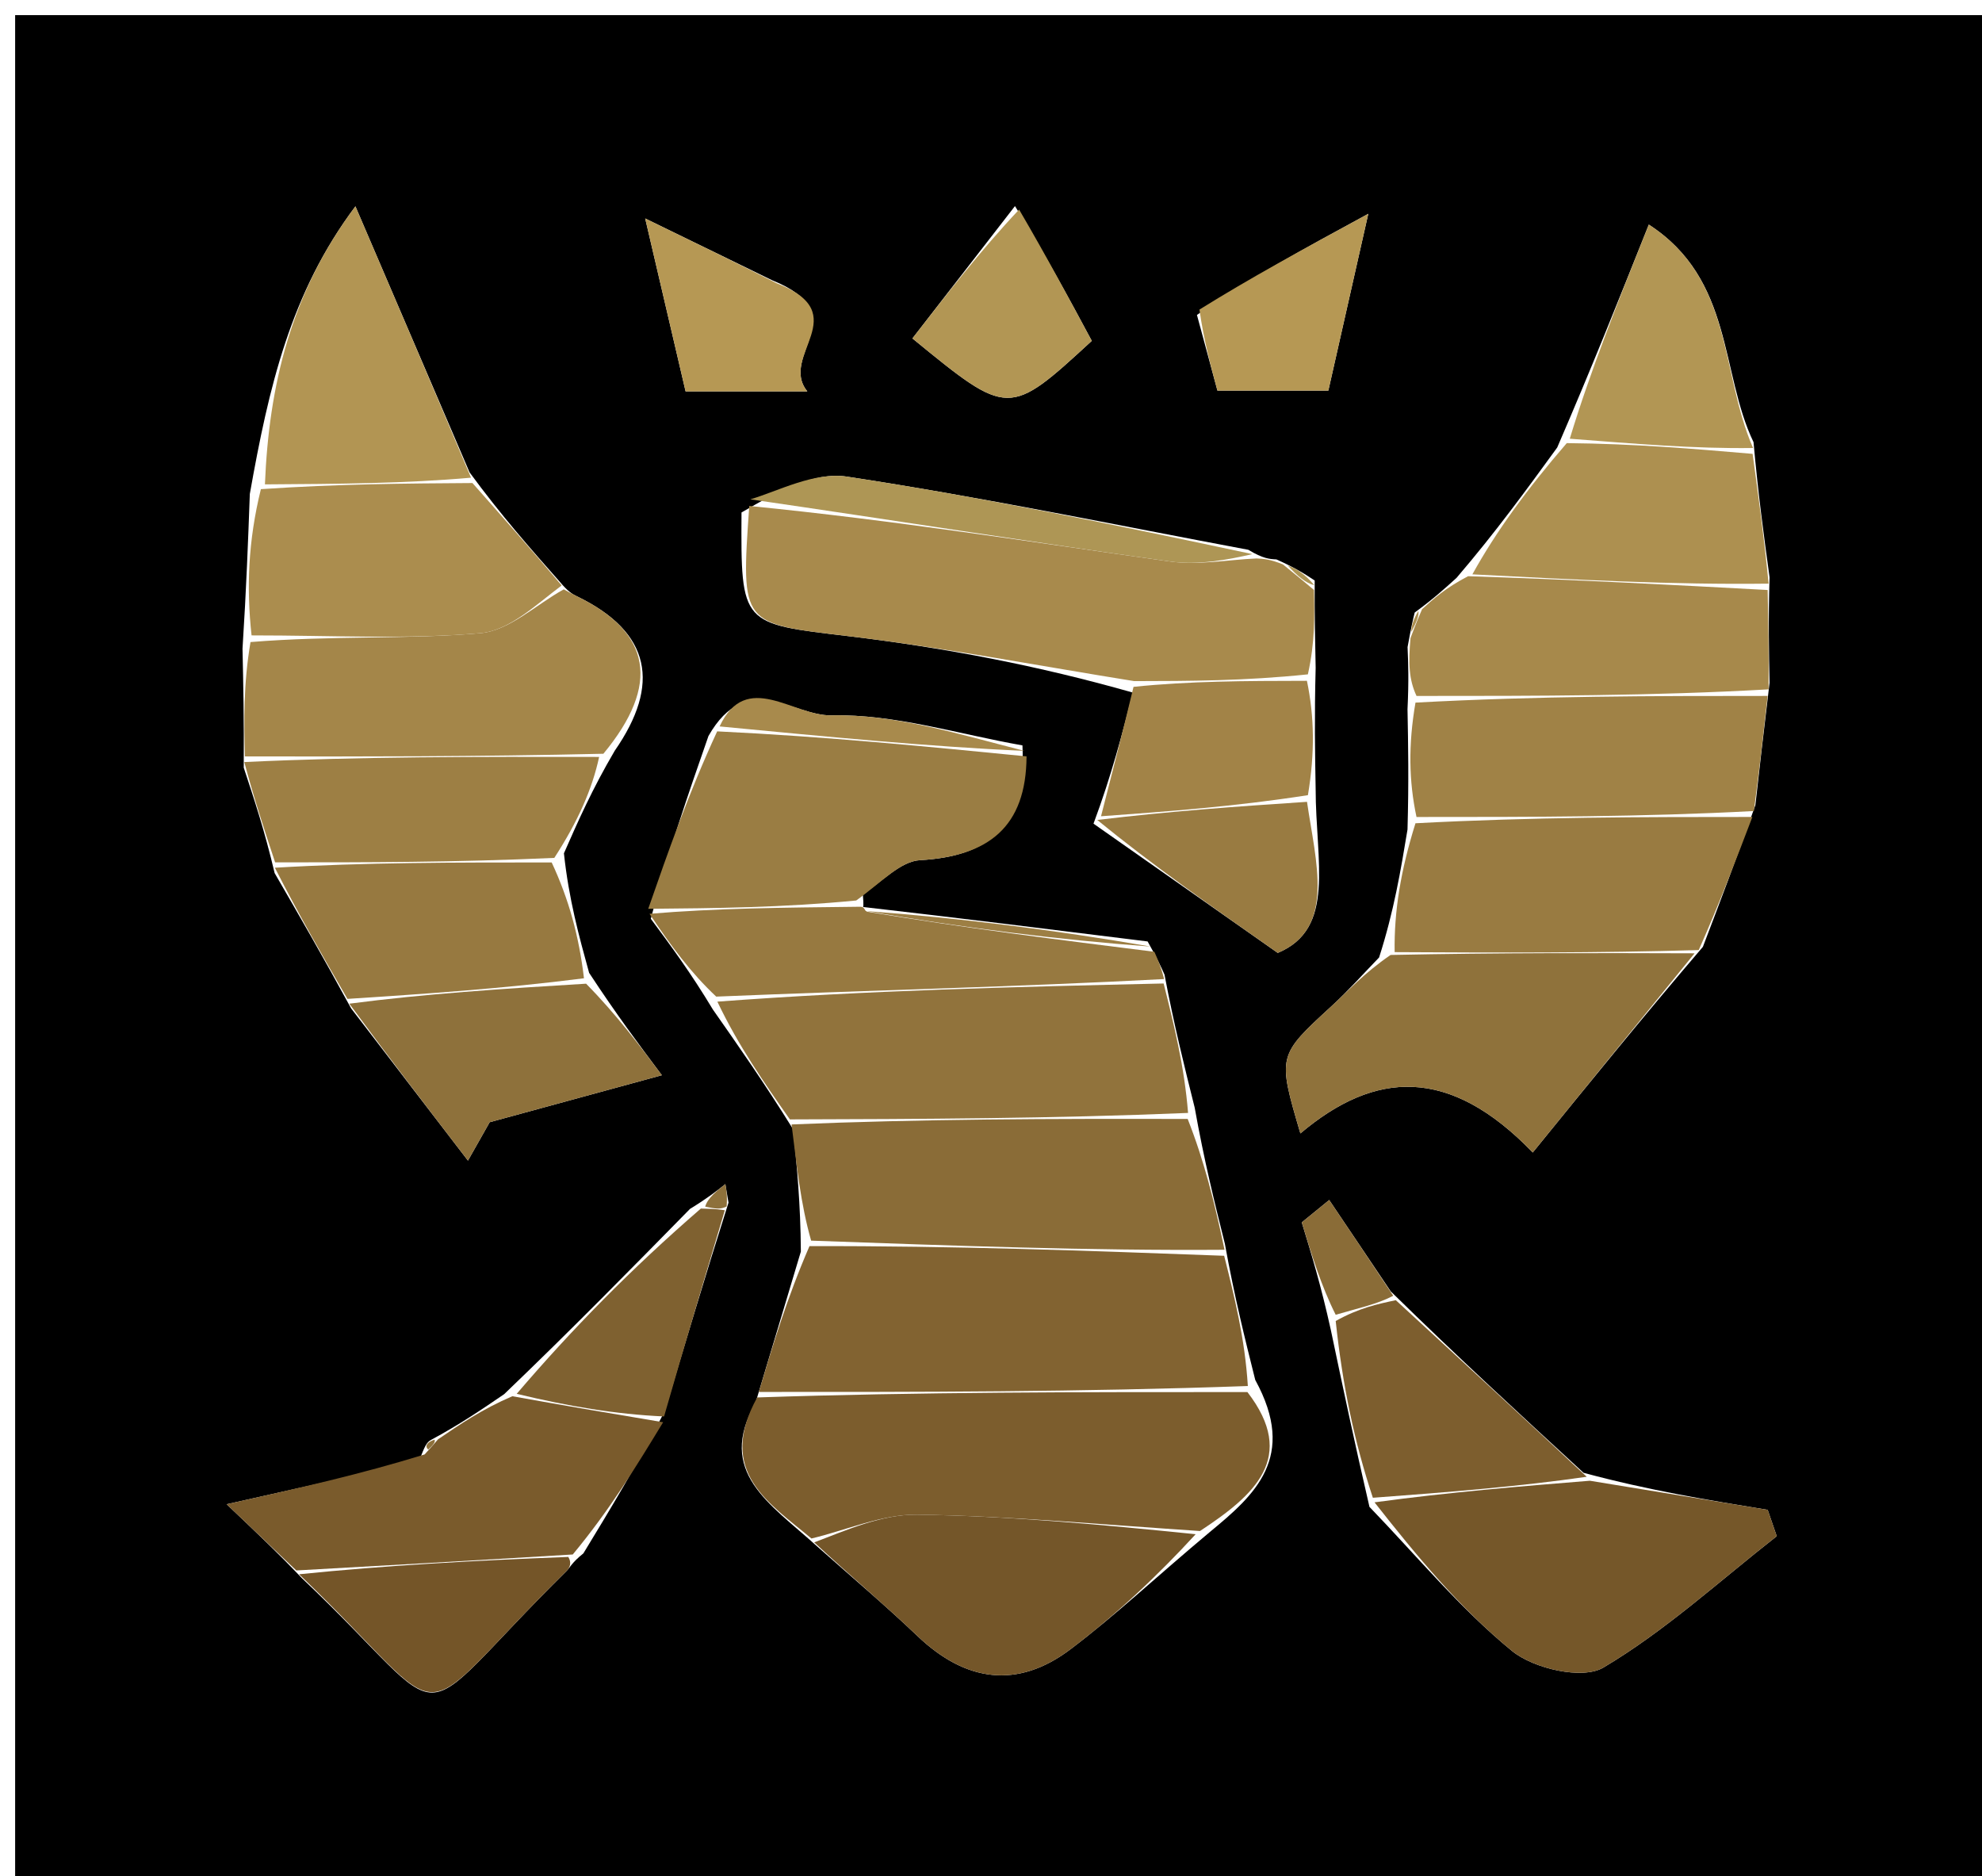 <svg xmlns="http://www.w3.org/2000/svg" xmlns:xlink="http://www.w3.org/1999/xlink" version="1.1" id="Layer_1" x="0px" y="0px" width="100%" viewBox="0 0 131 124" enable-background="new 0 0 131 124" xml:space="preserve">
<path fill="#000000" opacity="1" stroke="none" d=" M73,125   C48.667,125 24.833,125 1,125   C1,83.667 1,42.333 1,1   C44.667,1 88.333,1 132,1   C132,42.333 132,83.667 132,125   C112.5,125 93,125 73,125  M45.605,79.892   C41.703,83.867 37.802,87.843 33.322,92.136   C31.865,93.131 30.407,94.126 28.498,95.154   C28.184,95.323 28.073,95.58 27.692,96.562   C23.794,97.435 19.896,98.308 14.98,99.41   C17.232,101.55 18.408,102.668 19.95,104.291   C30.528,114.31 26.524,114.608 37.447,103.819   C37.673,103.595 37.795,103.266 38.557,102.659   C40.315,99.769 42.072,96.879 43.954,93.227   C45.271,88.812 46.589,84.397 48.15,79.479   C48.081,79.07 48.012,78.662 47.943,78.253   C47.355,78.717 46.768,79.18 45.605,79.892  M86.957,52.106   C86.915,49.734 86.873,47.362 86.958,44.14   C86.922,42.423 86.885,40.706 86.894,38.363   C86.264,37.949 85.633,37.535 84.362,36.969   C83.925,36.948 83.487,36.927 82.509,36.334   C73.669,34.679 64.855,32.845 55.967,31.497   C53.821,31.171 51.431,32.453 49.01,33.868   C48.967,41.367 48.988,41.192 56.12,42.047   C62.429,42.803 68.685,44.007 74.876,45.771   C74.175,48.495 73.473,51.219 72.275,54.433   C76.106,57.12 79.938,59.808 84.453,62.975   C88.306,61.368 86.958,56.964 86.957,52.106  M57.046,59.94   C57.046,59.94 57.099,59.91 57.029,59.078   C58.286,58.298 59.51,56.919 60.807,56.846   C65.324,56.594 67.827,54.665 67.579,49.26   C63.37,48.523 59.148,47.183 54.957,47.276   C52.444,47.331 49.333,44.231 46.826,48.639   C45.499,52.446 44.172,56.253 43.016,60.72   C44.334,62.499 45.652,64.278 47.122,66.722   C48.817,69.141 50.512,71.56 52.429,74.643   C52.67,77.091 52.912,79.539 52.933,82.712   C52.007,85.804 51.081,88.897 49.934,92.716   C47.333,97.284 50.845,99.329 53.998,102.186   C56.217,104.159 58.492,106.072 60.64,108.12   C63.813,111.145 67.242,111.646 70.751,108.996   C73.759,106.725 76.519,104.125 79.959,101.249   C82.932,98.799 85.764,96.304 82.966,91.197   C82.281,88.461 81.596,85.726 80.958,82.196   C80.276,79.463 79.594,76.729 78.963,73.2   C78.279,70.465 77.595,67.73 76.969,64.411   C76.745,63.908 76.521,63.404 75.851,62.217   C69.585,61.438 63.319,60.659 57.046,59.94  M87.963,87.902   C88.74,91.595 89.516,95.287 90.514,99.584   C93.618,102.802 96.496,106.295 99.934,109.105   C101.373,110.282 104.598,111.02 105.971,110.206   C110.068,107.777 113.65,104.48 117.434,101.522   C117.234,100.941 117.034,100.361 116.835,99.78   C112.917,99.139 108.999,98.498 104.666,97.333   C100.529,93.53 96.392,89.728 91.919,85.341   C90.564,83.329 89.209,81.317 87.854,79.305   C87.249,79.798 86.645,80.29 86.04,80.783   C86.68,82.882 87.32,84.98 87.963,87.902  M23.21,66.645   C25.783,69.997 28.356,73.349 30.929,76.701   C31.408,75.855 31.887,75.009 32.366,74.163   C36.058,73.156 39.749,72.149 43.747,71.058   C42.29,69.111 40.754,67.059 38.937,64.29   C38.267,61.858 37.597,59.427 37.273,56.392   C38.206,54.271 39.14,52.15 40.635,49.607   C43.661,45.247 43.065,41.783 38.109,39.396   C37.821,39.257 37.543,39.098 36.986,38.434   C35.067,36.263 33.147,34.092 31.036,31.217   C28.613,25.57 26.19,19.922 23.492,13.636   C19.194,19.367 17.771,25.559 16.512,32.642   C16.398,35.758 16.284,38.874 16.029,42.87   C16.081,45.243 16.133,47.616 16.11,50.733   C16.801,52.818 17.493,54.904 18.152,57.7   C19.756,60.472 21.36,63.243 23.21,66.645  M115.899,29.22   C113.69,24.631 114.579,18.469 108.978,14.843   C106.922,19.987 105.121,24.491 102.924,29.574   C100.895,32.364 98.867,35.154 96.271,38.188   C95.511,38.878 94.751,39.569 93.504,40.482   C93.384,40.976 93.265,41.471 93.033,42.766   C93.077,43.841 93.122,44.916 93.029,46.871   C93.074,49.244 93.119,51.617 93.029,54.82   C92.583,57.515 92.136,60.209 91.151,63.276   C90.111,64.348 89.119,65.472 88.021,66.481   C84.444,69.768 84.429,69.752 85.949,74.904   C90.874,70.745 95.79,70.443 101.308,76.164   C105.052,71.556 108.528,67.279 112.552,62.574   C113.642,59.712 114.733,56.851 116.022,53.206   C116.292,50.801 116.562,48.396 116.959,45.123   C116.916,43.079 116.874,41.035 116.959,38.15   C116.586,35.431 116.212,32.712 115.899,29.22  M67.084,13.619   C64.818,16.543 62.552,19.468 60.306,22.366   C66.672,27.573 66.672,27.573 72.161,22.526   C70.695,19.791 69.164,16.936 67.084,13.619  M79.112,20.814   C79.566,22.49 80.02,24.166 80.466,25.813   C82.997,25.813 85.264,25.813 87.797,25.813   C88.603,22.244 89.381,18.801 90.436,14.13   C85.913,16.588 82.678,18.345 79.112,20.814  M51.018,18.513   C48.746,17.407 46.475,16.302 42.644,14.438   C43.753,19.184 44.543,22.565 45.314,25.865   C48.001,25.865 50.145,25.865 53.36,25.865   C51.449,23.526 56.591,20.761 51.018,18.513  z"/>
<path fill="#A88A4C" opacity="1" stroke="none" d=" M86.849,38.99   C86.885,40.706 86.922,42.423 86.444,44.566   C82.275,45 78.62,45.007 74.964,45.013   C68.685,44.007 62.429,42.803 56.12,42.047   C48.988,41.192 48.967,41.367 49.522,33.437   C59.137,34.39 68.231,35.834 77.348,37.109   C79.203,37.368 81.146,36.99 83.049,36.906   C83.487,36.927 83.925,36.948 84.79,37.296   C85.762,38.079 86.306,38.534 86.849,38.99  z"/>
<path fill="#826331" opacity="1" stroke="none" d=" M50.155,91.989   C51.081,88.897 52.007,85.804 53.502,82.353   C63.017,82.326 71.964,82.658 80.911,82.99   C81.596,85.726 82.281,88.461 82.476,91.597   C71.375,91.995 60.765,91.992 50.155,91.989  z"/>
<path fill="#7C5D2D" opacity="1" stroke="none" d=" M50.045,92.352   C60.765,91.992 71.375,91.995 82.448,91.997   C85.764,96.304 82.932,98.799 79.313,101.18   C72.652,100.741 66.641,100.182 60.624,100.099   C58.3,100.067 55.962,101.117 53.631,101.675   C50.845,99.329 47.333,97.284 50.045,92.352  z"/>
<path fill="#91733C" opacity="1" stroke="none" d=" M76.911,64.995   C77.595,67.73 78.279,70.465 78.525,73.55   C69.46,73.926 60.833,73.952 52.206,73.978   C50.512,71.56 48.817,69.141 47.414,66.195   C57.441,65.444 67.176,65.22 76.911,64.995  z"/>
<path fill="#8A6C37" opacity="1" stroke="none" d=" M52.318,74.311   C60.833,73.952 69.46,73.926 78.499,73.948   C79.594,76.729 80.276,79.463 80.935,82.593   C71.964,82.658 63.017,82.326 53.612,81.99   C52.912,79.539 52.67,77.091 52.318,74.311  z"/>
<path fill="#8F723B" opacity="1" stroke="none" d=" M112.004,63.001   C108.528,67.279 105.052,71.556 101.308,76.164   C95.79,70.443 90.874,70.745 85.949,74.904   C84.429,69.752 84.444,69.768 88.021,66.481   C89.119,65.472 90.111,64.348 91.909,63.11   C99.112,62.962 105.558,62.982 112.004,63.001  z"/>
<path fill="#9A7D43" opacity="1" stroke="none" d=" M42.845,60.06   C44.172,56.253 45.499,52.446 47.402,48.333   C54.602,48.68 61.225,49.332 67.849,49.985   C67.827,54.665 65.324,56.594 60.807,56.846   C59.51,56.919 58.286,58.298 56.592,59.51   C51.718,59.982 47.282,60.021 42.845,60.06  z"/>
<path fill="#A48649" opacity="1" stroke="none" d=" M16.185,49.989   C16.133,47.616 16.081,45.243 16.557,42.432   C21.979,41.99 26.897,42.265 31.754,41.845   C33.659,41.68 35.429,39.96 37.261,38.948   C37.543,39.098 37.821,39.257 38.109,39.396   C43.065,41.783 43.661,45.247 39.881,49.813   C31.48,50.009 23.832,49.999 16.185,49.989  z"/>
<path fill="#755729" opacity="1" stroke="none" d=" M105.081,97.857   C108.999,98.498 112.917,99.139 116.835,99.78   C117.034,100.361 117.234,100.941 117.434,101.522   C113.65,104.48 110.068,107.777 105.971,110.206   C104.598,111.02 101.373,110.282 99.934,109.105   C96.496,106.295 93.618,102.802 90.849,99.284   C95.817,98.608 100.449,98.233 105.081,97.857  z"/>
<path fill="#997B41" opacity="1" stroke="none" d=" M112.278,62.787   C105.558,62.982 99.112,62.962 92.179,62.923   C92.136,60.209 92.583,57.515 93.555,54.407   C101.328,53.993 108.576,53.991 115.823,53.99   C114.733,56.851 113.642,59.712 112.278,62.787  z"/>
<path fill="#AB8D4E" opacity="1" stroke="none" d=" M37.124,38.691   C35.429,39.96 33.659,41.68 31.754,41.845   C26.897,42.265 21.979,41.99 16.627,41.991   C16.284,38.874 16.398,35.758 17.243,32.326   C22.391,31.98 26.809,31.951 31.227,31.922   C33.147,34.092 35.067,36.263 37.124,38.691  z"/>
<path fill="#A08246" opacity="1" stroke="none" d=" M115.923,53.598   C108.576,53.991 101.328,53.993 93.623,53.992   C93.119,51.617 93.074,49.244 93.556,46.433   C101.666,45.994 109.249,45.992 116.832,45.991   C116.562,48.396 116.292,50.801 115.923,53.598  z"/>
<path fill="#745629" opacity="1" stroke="none" d=" M53.815,101.93   C55.962,101.117 58.3,100.067 60.624,100.099   C66.641,100.182 72.652,100.741 79.027,101.391   C76.519,104.125 73.759,106.725 70.751,108.996   C67.242,111.646 63.813,111.145 60.64,108.12   C58.492,106.072 56.217,104.159 53.815,101.93  z"/>
<path fill="#A7894B" opacity="1" stroke="none" d=" M116.895,45.557   C109.249,45.992 101.666,45.994 93.625,45.993   C93.122,44.916 93.077,43.841 93.227,42.17   C93.611,41.136 93.801,40.698 93.991,40.26   C94.751,39.569 95.511,38.878 97.033,38.079   C104.14,38.31 110.486,38.651 116.832,38.991   C116.874,41.035 116.916,43.079 116.895,45.557  z"/>
<path fill="#7A5B2C" opacity="1" stroke="none" d=" M19.584,103.786   C18.408,102.668 17.232,101.55 14.98,99.41   C19.896,98.308 23.794,97.435 28.067,96.118   C28.622,95.499 28.791,95.315 28.949,95.121   C30.407,94.126 31.865,93.131 33.862,92.272   C37.545,92.935 40.687,93.463 43.83,93.99   C42.072,96.879 40.315,99.769 37.857,102.73   C31.3,103.129 25.442,103.458 19.584,103.786  z"/>
<path fill="#9D7F44" opacity="1" stroke="none" d=" M16.147,50.361   C23.832,49.999 31.48,50.009 39.6,50.023   C39.14,52.15 38.206,54.271 36.637,56.695   C30.062,56.995 24.123,56.993 18.184,56.99   C17.493,54.904 16.801,52.818 16.147,50.361  z"/>
<path fill="#B29553" opacity="1" stroke="none" d=" M31.132,31.569   C26.809,31.951 22.391,31.98 17.51,32.011   C17.771,25.559 19.194,19.367 23.492,13.636   C26.19,19.922 28.613,25.57 31.132,31.569  z"/>
<path fill="#AD9050" opacity="1" stroke="none" d=" M116.896,38.571   C110.486,38.651 104.14,38.31 97.316,37.957   C98.867,35.154 100.895,32.364 103.556,29.284   C108.071,29.327 111.954,29.66 115.838,29.994   C116.212,32.712 116.586,35.431 116.896,38.571  z"/>
<path fill="#977940" opacity="1" stroke="none" d=" M18.168,57.345   C24.123,56.993 30.062,56.995 36.464,56.997   C37.597,59.427 38.267,61.858 38.598,64.651   C33.161,65.346 28.063,65.68 22.964,66.014   C21.36,63.243 19.756,60.472 18.168,57.345  z"/>
<path fill="#8E713B" opacity="1" stroke="none" d=" M23.087,66.33   C28.063,65.68 33.161,65.346 38.738,65.009   C40.754,67.059 42.29,69.111 43.747,71.058   C39.749,72.149 36.058,73.156 32.366,74.163   C31.887,75.009 31.408,75.855 30.929,76.701   C28.356,73.349 25.783,69.997 23.087,66.33  z"/>
<path fill="#7D5E2E" opacity="1" stroke="none" d=" M104.874,97.595   C100.449,98.233 95.817,98.608 90.739,98.982   C89.516,95.287 88.74,91.595 88.283,87.3   C89.821,86.44 91.039,86.183 92.256,85.925   C96.392,89.728 100.529,93.53 104.874,97.595  z"/>
<path fill="#977940" opacity="1" stroke="none" d=" M42.93,60.39   C47.282,60.021 51.718,59.982 56.627,59.926   C57.099,59.91 57.046,59.94 57.243,60.239   C63.726,61.325 70.012,62.112 76.298,62.9   C76.521,63.404 76.745,63.908 76.94,64.703   C67.176,65.22 57.441,65.444 47.338,65.863   C45.652,64.278 44.334,62.499 42.93,60.39  z"/>
<path fill="#745528" opacity="1" stroke="none" d=" M19.767,104.038   C25.442,103.458 31.3,103.129 37.562,102.893   C37.795,103.266 37.673,103.595 37.447,103.819   C26.524,114.608 30.528,114.31 19.767,104.038  z"/>
<path fill="#B29654" opacity="1" stroke="none" d=" M115.869,29.607   C111.954,29.66 108.071,29.327 103.754,28.994   C105.121,24.491 106.922,19.987 108.978,14.843   C114.579,18.469 113.69,24.631 115.869,29.607  z"/>
<path fill="#A28347" opacity="1" stroke="none" d=" M74.92,45.392   C78.62,45.007 82.275,45 86.381,44.992   C86.873,47.362 86.915,49.734 86.447,52.55   C81.549,53.31 77.16,53.627 72.772,53.944   C73.473,51.219 74.175,48.495 74.92,45.392  z"/>
<path fill="#7F6130" opacity="1" stroke="none" d=" M43.892,93.609   C40.687,93.463 37.545,92.935 34.152,92.113   C37.802,87.843 41.703,83.867 46.323,79.869   C47.33,79.891 47.618,79.936 47.907,79.982   C46.589,84.397 45.271,88.812 43.892,93.609  z"/>
<path fill="#B29654" opacity="1" stroke="none" d=" M67.358,13.85   C69.164,16.936 70.695,19.791 72.161,22.526   C66.672,27.573 66.672,27.573 60.306,22.366   C62.552,19.468 64.818,16.543 67.358,13.85  z"/>
<path fill="#997B41" opacity="1" stroke="none" d=" M72.523,54.188   C77.16,53.627 81.549,53.31 86.387,52.99   C86.958,56.964 88.306,61.368 84.453,62.975   C79.938,59.808 76.106,57.12 72.523,54.188  z"/>
<path fill="#B69854" opacity="1" stroke="none" d=" M79.278,20.458   C82.678,18.345 85.913,16.588 90.436,14.13   C89.381,18.801 88.603,22.244 87.797,25.813   C85.264,25.813 82.997,25.813 80.466,25.813   C80.02,24.166 79.566,22.49 79.278,20.458  z"/>
<path fill="#B69854" opacity="1" stroke="none" d=" M51.337,18.721   C56.591,20.761 51.449,23.526 53.36,25.865   C50.145,25.865 48.001,25.865 45.314,25.865   C44.543,22.565 43.753,19.184 42.644,14.438   C46.475,16.302 48.746,17.407 51.337,18.721  z"/>
<path fill="#AE9655" opacity="1" stroke="none" d=" M82.779,36.62   C81.146,36.99 79.203,37.368 77.348,37.109   C68.231,35.834 59.137,34.39 49.594,33   C51.431,32.453 53.821,31.171 55.967,31.497   C64.855,32.845 73.669,34.679 82.779,36.62  z"/>
<path fill="#A88A4C" opacity="1" stroke="none" d=" M67.714,49.623   C61.225,49.332 54.602,48.68 47.561,48.007   C49.333,44.231 52.444,47.331 54.957,47.276   C59.148,47.183 63.37,48.523 67.714,49.623  z"/>
<path fill="#9D7F44" opacity="1" stroke="none" d=" M76.075,62.558   C70.012,62.112 63.726,61.325 57.246,60.209   C63.319,60.659 69.585,61.438 76.075,62.558  z"/>
<path fill="#8A6C37" opacity="1" stroke="none" d=" M92.087,85.633   C91.039,86.183 89.821,86.44 88.282,86.888   C87.32,84.98 86.68,82.882 86.04,80.783   C86.645,80.29 87.249,79.798 87.854,79.305   C89.209,81.317 90.564,83.329 92.087,85.633  z"/>
<path fill="#AE9655" opacity="1" stroke="none" d=" M86.872,38.676   C86.306,38.534 85.762,38.079 85.11,37.372   C85.633,37.535 86.264,37.949 86.872,38.676  z"/>
<path fill="#8E713B" opacity="1" stroke="none" d=" M48.028,79.73   C47.618,79.936 47.33,79.891 46.61,79.744   C46.768,79.18 47.355,78.717 47.943,78.253   C48.012,78.662 48.081,79.07 48.028,79.73  z"/>
<path fill="#AD9050" opacity="1" stroke="none" d=" M93.747,40.371   C93.801,40.698 93.611,41.136 93.283,41.769   C93.265,41.471 93.384,40.976 93.747,40.371  z"/>
<path fill="#8E713B" opacity="1" stroke="none" d=" M28.724,95.138   C28.791,95.315 28.622,95.499 28.304,95.8   C28.073,95.58 28.184,95.323 28.724,95.138  z"/>
</svg>